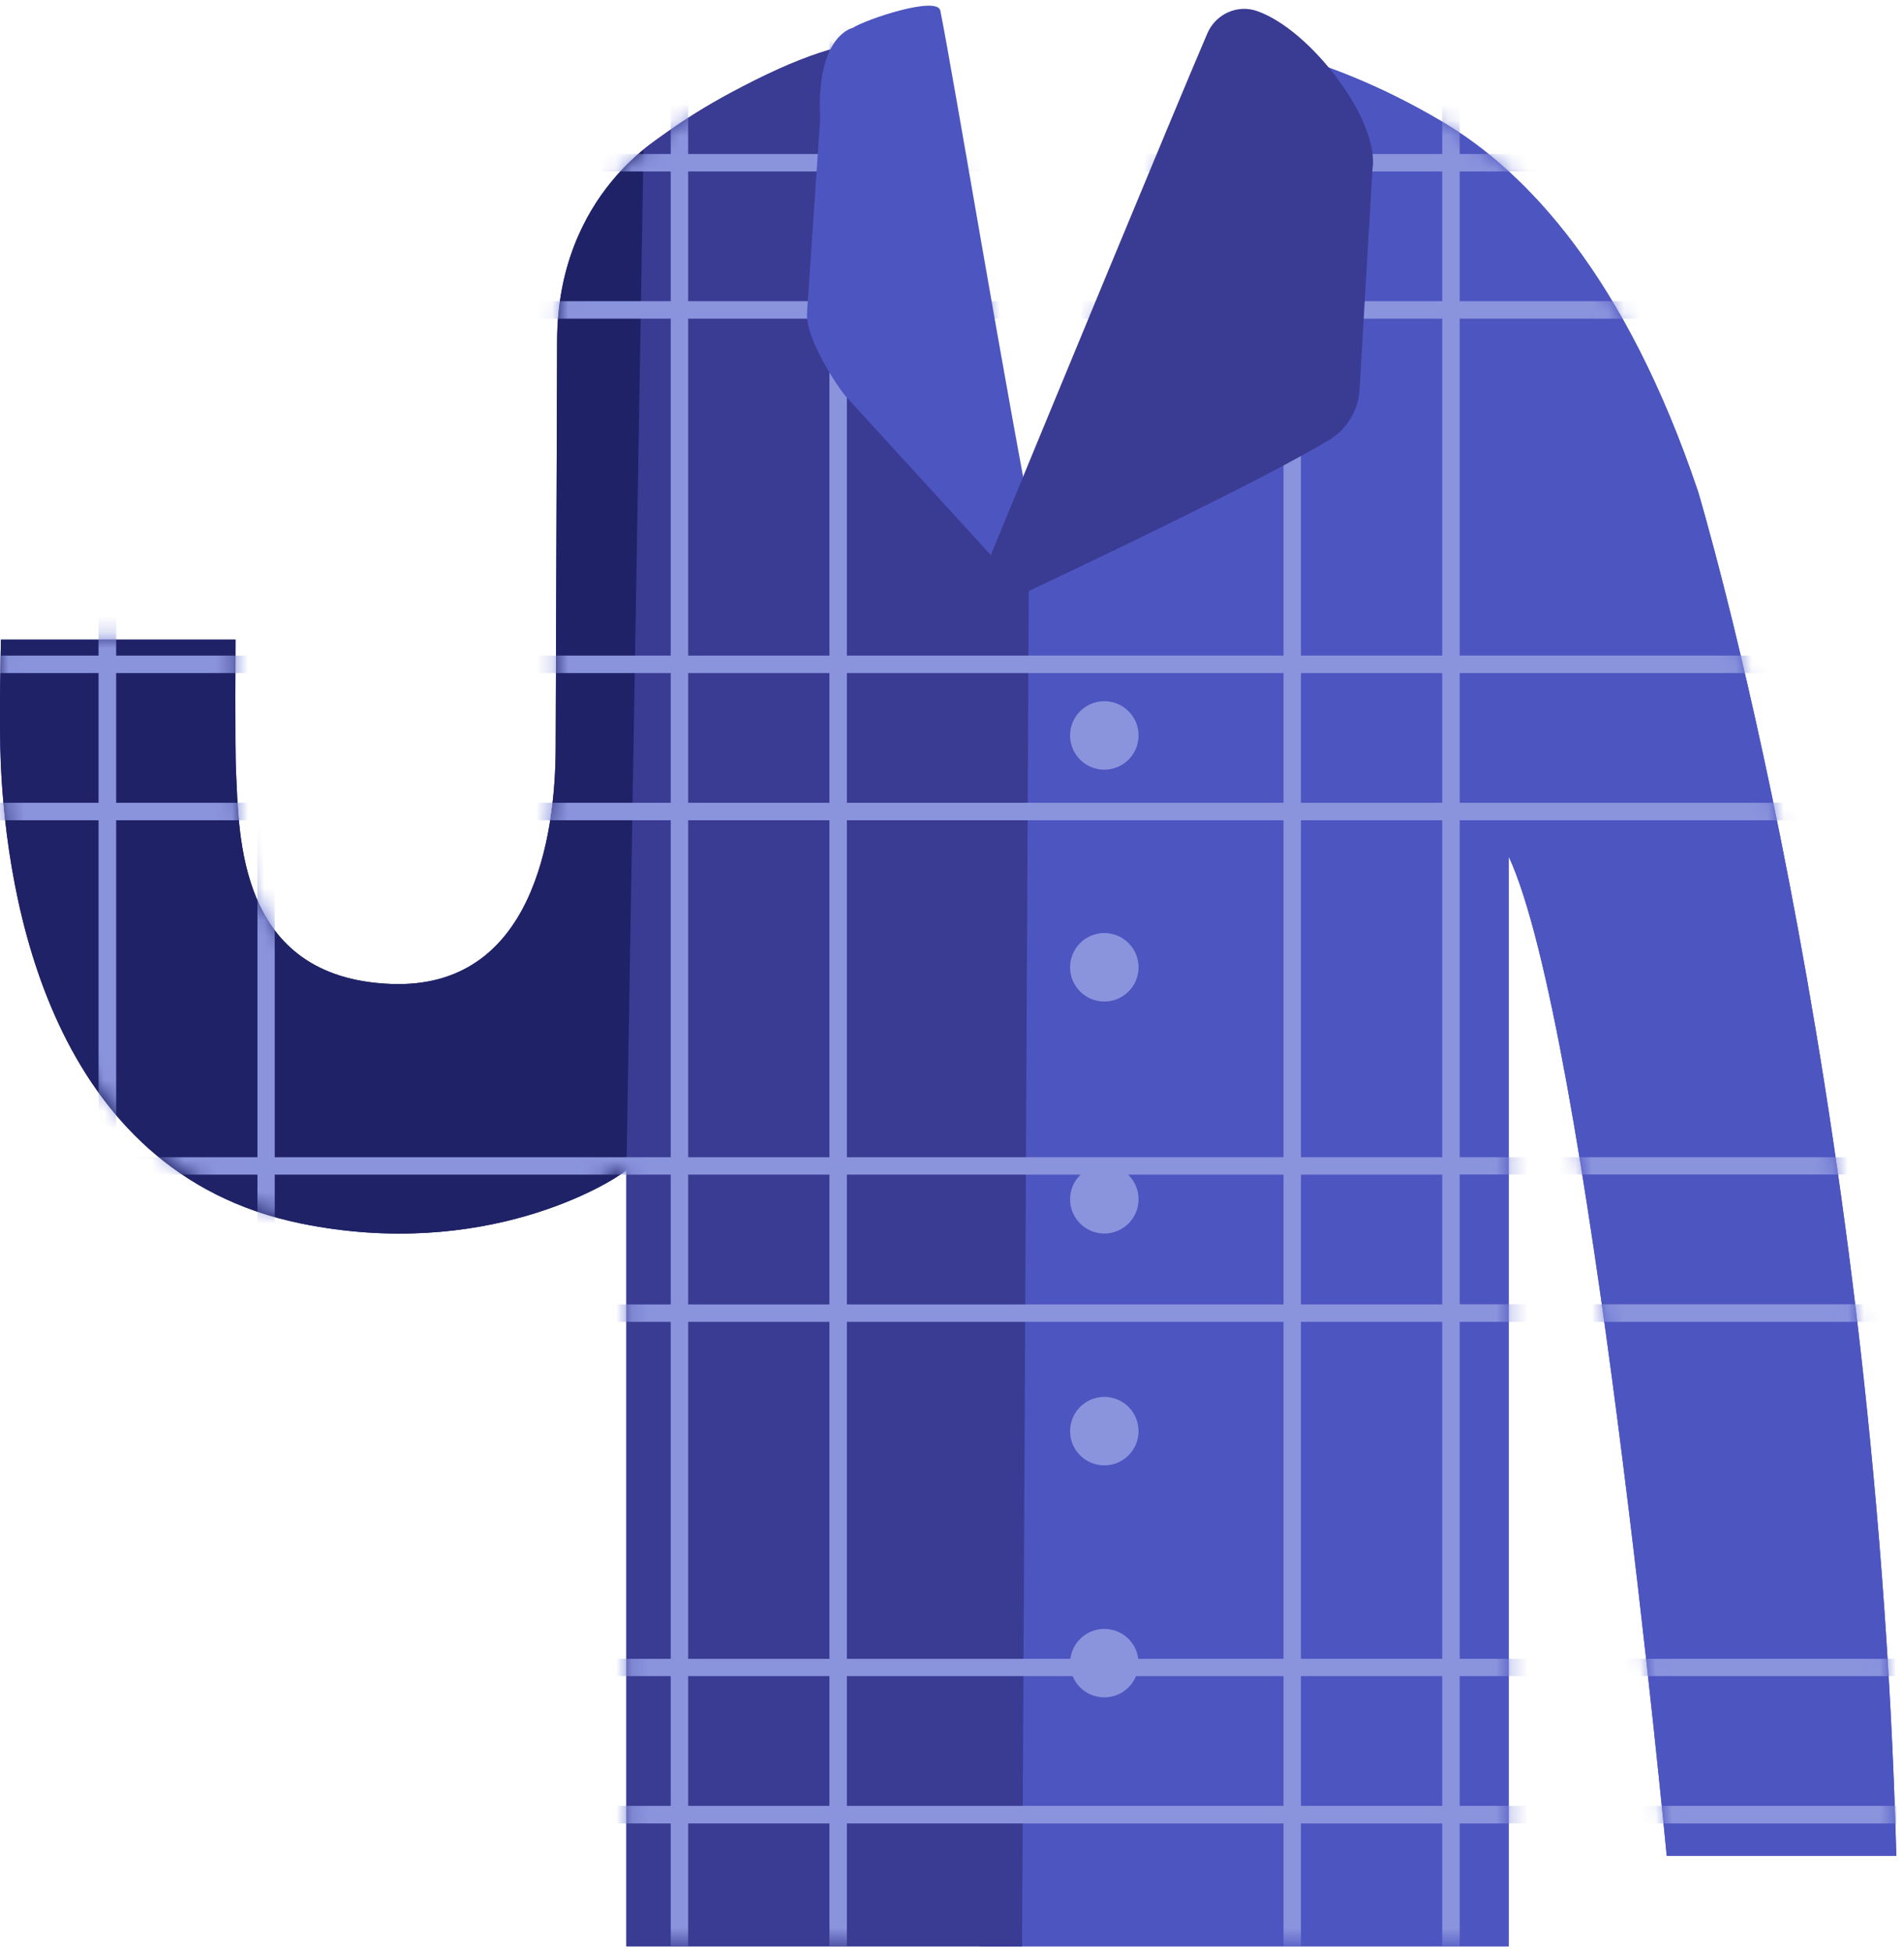 <svg width="119" height="122" viewBox="0 0 119 122" fill="none" xmlns="http://www.w3.org/2000/svg">
<g clip-path="url(#clip0_301_1329)">
<path d="M106.13 30.725C101.6 17.285 95.41 10.735 90.17 7.625C82.24 2.905 75.9 2.465 75.9 2.465L67.45 22.965L58.63 48.415L61.27 121.645H94.3V53.545C99.26 64.225 104.17 115.985 104.17 115.985H118.52C117.22 67.575 106.13 30.725 106.13 30.725Z" fill="#4D55C0"/>
<path d="M41.59 8.395C41.59 8.395 34.82 11.995 34.82 21.355L34.73 46.775C34.71 52.205 33.34 61.875 24.39 61.495C14.82 61.095 14.95 52.185 14.75 48.205C14.68 46.945 14.72 39.975 14.72 39.975H0.06C0.06 39.975 -0.07 45.015 0.05 47.735C0.42 56.045 3.1 73.255 18.8 76.465C30.25 78.805 38.14 73.975 39.15 73.135L41.59 8.395Z" fill="#1F2266"/>
<path d="M56.05 2.465C52.86 2.465 49.79 3.605 45.81 5.725C42.45 7.505 40.22 9.355 40.22 9.355L39.15 73.135V73.145V95.605V121.645H63.88L64.31 34.005L56.05 2.465Z" fill="#3A3B92"/>
<path d="M106.13 30.725C101.6 17.285 95.41 10.735 90.17 7.625C82.24 2.905 75.9 2.465 75.9 2.465L67.45 22.965L58.63 48.415L61.27 121.645H94.3V53.545C99.26 64.225 104.17 115.985 104.17 115.985H118.52C117.22 67.575 106.13 30.725 106.13 30.725Z" fill="#4D55C0"/>
<path d="M41.59 8.395C41.59 8.395 34.82 11.995 34.82 21.355L34.73 46.775C34.71 52.205 33.34 61.875 24.39 61.495C14.82 61.095 14.95 52.185 14.75 48.205C14.68 46.945 14.72 39.975 14.72 39.975H0.06C0.06 39.975 -0.07 45.015 0.05 47.735C0.42 56.045 3.1 73.255 18.8 76.465C30.25 78.805 38.14 73.975 39.15 73.135L41.59 8.395Z" fill="#1F2266"/>
<path d="M56.05 2.465C52.86 2.465 49.79 3.605 45.81 5.725C42.45 7.505 40.22 9.355 40.22 9.355L39.15 73.135V73.145V95.605V121.645H63.88L64.31 34.005L56.05 2.465Z" fill="#3A3B92"/>
<mask id="mask0_301_1329" style="mask-type:luminance" maskUnits="userSpaceOnUse" x="-1" y="2" width="120" height="120">
<path d="M106.13 30.465C101.1 17.055 95.84 10.995 90.6 7.885C82.66 3.165 75.9 2.205 75.9 2.205L64.05 30.445L58.56 2.965C54.68 1.485 49.8 3.605 45.81 5.725C42.45 7.505 40.22 9.355 40.22 9.355C40.22 9.355 34.63 13.525 34.81 21.105L34.72 46.525C34.7 51.955 33.33 61.625 24.38 61.245C14.81 60.845 14.94 51.935 14.74 47.955C14.67 46.695 14.71 39.725 14.71 39.725H0.06C0.06 39.725 -0.07 44.765 0.05 47.485C0.42 55.785 3.09 73.005 18.8 76.205C30.25 78.545 38.14 73.715 39.15 72.875V72.885V95.345V121.385H61.27H63.88H94.3V53.285C99.26 63.965 104.17 115.725 104.17 115.725H118.52C117.22 67.315 106.13 30.465 106.13 30.465Z" fill="white"/>
</mask>
<g mask="url(#mask0_301_1329)">
<path d="M136.27 10.715V9.625H129.53V0.555H128.44V9.625H119.61V0.555H118.52V9.625H91.23V0.555H90.14V9.625H81.31V0.555H80.22V9.625H52.93V0.555H51.84V9.625H43.01V0.555H41.92V9.625H17.17V0.555H16.08V9.625H7.26V0.555H6.16V9.625H-2.52V10.715H6.16V18.825H-2.52V19.915H6.16V40.975H-2.52V42.065H6.16V50.175H-2.52V51.265H6.16V72.325H-2.52V73.415H6.16V81.525H-2.52V82.615H6.16V103.675H-2.52V104.765H6.16V112.875H-2.52V113.965H6.16V123.675H7.25V113.965H16.08V123.675H17.17V113.965H41.92V123.675H43.01V113.965H51.84V123.675H52.93V113.965H80.22V123.675H81.31V113.965H90.14V123.675H91.23V113.965H118.52V123.675H119.61V113.965H128.44V123.675H129.53V113.965H136.27V112.875H129.53V104.765H136.27V103.675H129.53V82.615H136.27V81.525H129.53V73.415H136.27V72.325H129.53V51.265H136.27V50.175H129.53V42.065H136.27V40.975H129.53V19.915H136.27V18.825H129.53V10.715H136.27ZM118.52 10.715V18.825H91.23V10.715H118.52ZM52.93 50.175V42.065H80.22V50.175H52.93ZM80.22 51.265V72.325H52.93V51.265H80.22ZM51.84 50.175H43.01V42.065H51.84V50.175ZM51.84 51.265V72.325H43.01V51.265H51.84ZM51.84 73.415V81.525H43.01V73.415H51.84ZM52.93 73.415H80.22V81.525H52.93V73.415ZM81.31 73.415H90.14V81.525H81.31V73.415ZM81.31 72.325V51.265H90.14V72.325H81.31ZM81.31 50.175V42.065H90.14V50.175H81.31ZM81.31 40.975V19.915H90.14V40.975H81.31ZM80.22 40.975H52.93V19.915H80.22V40.975ZM51.84 40.975H43.01V19.915H51.84V40.975ZM41.92 40.975H17.17V19.915H41.92V40.975ZM41.92 42.065V50.175H17.17V42.065H41.92ZM41.92 51.265V72.325H17.17V51.265H41.92ZM41.92 73.415V81.525H17.17V73.415H41.92ZM41.92 82.615V103.675H17.17V82.615H41.92ZM43.01 82.615H51.84V103.675H43.01V82.615ZM52.93 82.615H80.22V103.675H52.93V82.615ZM81.31 82.615H90.14V103.675H81.31V82.615ZM91.23 82.615H118.52V103.675H91.23V82.615ZM91.23 81.515V73.405H118.52V81.515H91.23ZM91.23 72.325V51.265H118.52V72.325H91.23ZM91.23 50.175V42.065H118.52V50.175H91.23ZM91.23 40.975V19.915H118.52V40.975H91.23ZM90.14 10.715V18.825H81.31V10.715H90.14ZM80.22 10.715V18.825H52.93V10.715H80.22ZM51.84 10.715V18.825H43.01V10.715H51.84ZM41.92 10.715V18.825H17.17V10.715H41.92ZM7.26 10.715H16.09V18.825H7.26V10.715ZM7.26 19.915H16.09V40.975H7.26V19.915ZM7.26 42.065H16.09V50.175H7.26V42.065ZM7.26 51.265H16.09V72.325H7.26V51.265ZM7.26 73.415H16.09V81.525H7.26V73.415ZM7.26 82.615H16.09V103.675H7.26V82.615ZM7.26 112.865V104.755H16.09V112.865H7.26ZM17.17 112.865V104.755H41.92V112.865H17.17ZM43.01 112.865V104.755H51.84V112.865H43.01ZM52.93 112.865V104.755H80.22V112.865H52.93ZM81.31 112.865V104.755H90.14V112.865H81.31ZM91.23 112.865V104.755H118.52V112.865H91.23ZM128.44 112.865H119.61V104.755H128.44V112.865ZM128.44 103.675H119.61V82.615H128.44V103.675ZM128.44 81.515H119.61V73.405H128.44V81.515ZM128.44 72.325H119.61V51.265H128.44V72.325ZM128.44 50.175H119.61V42.065H128.44V50.175ZM128.44 40.975H119.61V19.915H128.44V40.975ZM128.44 18.825H119.61V10.715H128.44V18.825Z" fill="#8A94DD"/>
</g>
<path d="M69.02 48.105C70.202 48.105 71.16 47.147 71.16 45.965C71.16 44.783 70.202 43.825 69.02 43.825C67.838 43.825 66.88 44.783 66.88 45.965C66.88 47.147 67.838 48.105 69.02 48.105Z" fill="#8A94DD"/>
<path d="M69.02 62.595C70.202 62.595 71.16 61.637 71.16 60.455C71.16 59.273 70.202 58.315 69.02 58.315C67.838 58.315 66.88 59.273 66.88 60.455C66.88 61.637 67.838 62.595 69.02 62.595Z" fill="#8A94DD"/>
<path d="M69.02 77.095C70.202 77.095 71.16 76.137 71.16 74.955C71.16 73.773 70.202 72.815 69.02 72.815C67.838 72.815 66.88 73.773 66.88 74.955C66.88 76.137 67.838 77.095 69.02 77.095Z" fill="#8A94DD"/>
<path d="M69.02 91.585C70.202 91.585 71.16 90.627 71.16 89.445C71.16 88.263 70.202 87.305 69.02 87.305C67.838 87.305 66.88 88.263 66.88 89.445C66.88 90.627 67.838 91.585 69.02 91.585Z" fill="#8A94DD"/>
<path d="M69.02 106.085C70.202 106.085 71.16 105.127 71.16 103.945C71.16 102.763 70.202 101.805 69.02 101.805C67.838 101.805 66.88 102.763 66.88 103.945C66.88 105.127 67.838 106.085 69.02 106.085Z" fill="#8A94DD"/>
<path d="M58.77 0.665C59.62 4.895 62.88 24.665 64.88 34.675C65.07 35.625 63.98 36.355 63.08 35.955L52.99 24.915C52.83 24.845 50.32 21.385 50.44 19.535L51.26 7.425C50.99 2.205 53.29 1.745 53.29 1.745C54.12 1.205 58.58 -0.285 58.77 0.665Z" fill="#4D55C0"/>
<path d="M75.46 2.085C75.98 0.875 77.34 0.255 78.58 0.695C81.96 1.885 86.25 7.585 85.78 10.575L84.97 24.365C84.89 25.655 84.19 26.815 83.09 27.485C79.02 29.935 68.97 34.735 63.65 37.245C62.43 37.825 61.14 36.585 61.66 35.335C65.07 27.045 73.5 6.645 75.46 2.085Z" fill="#3A3B92"/>
</g>
<defs>
<clipPath id="clip0_301_1329">
<rect width="118.52" height="121.29" fill="white" transform="translate(0 0.355)"/>
</clipPath>
</defs>
</svg>
